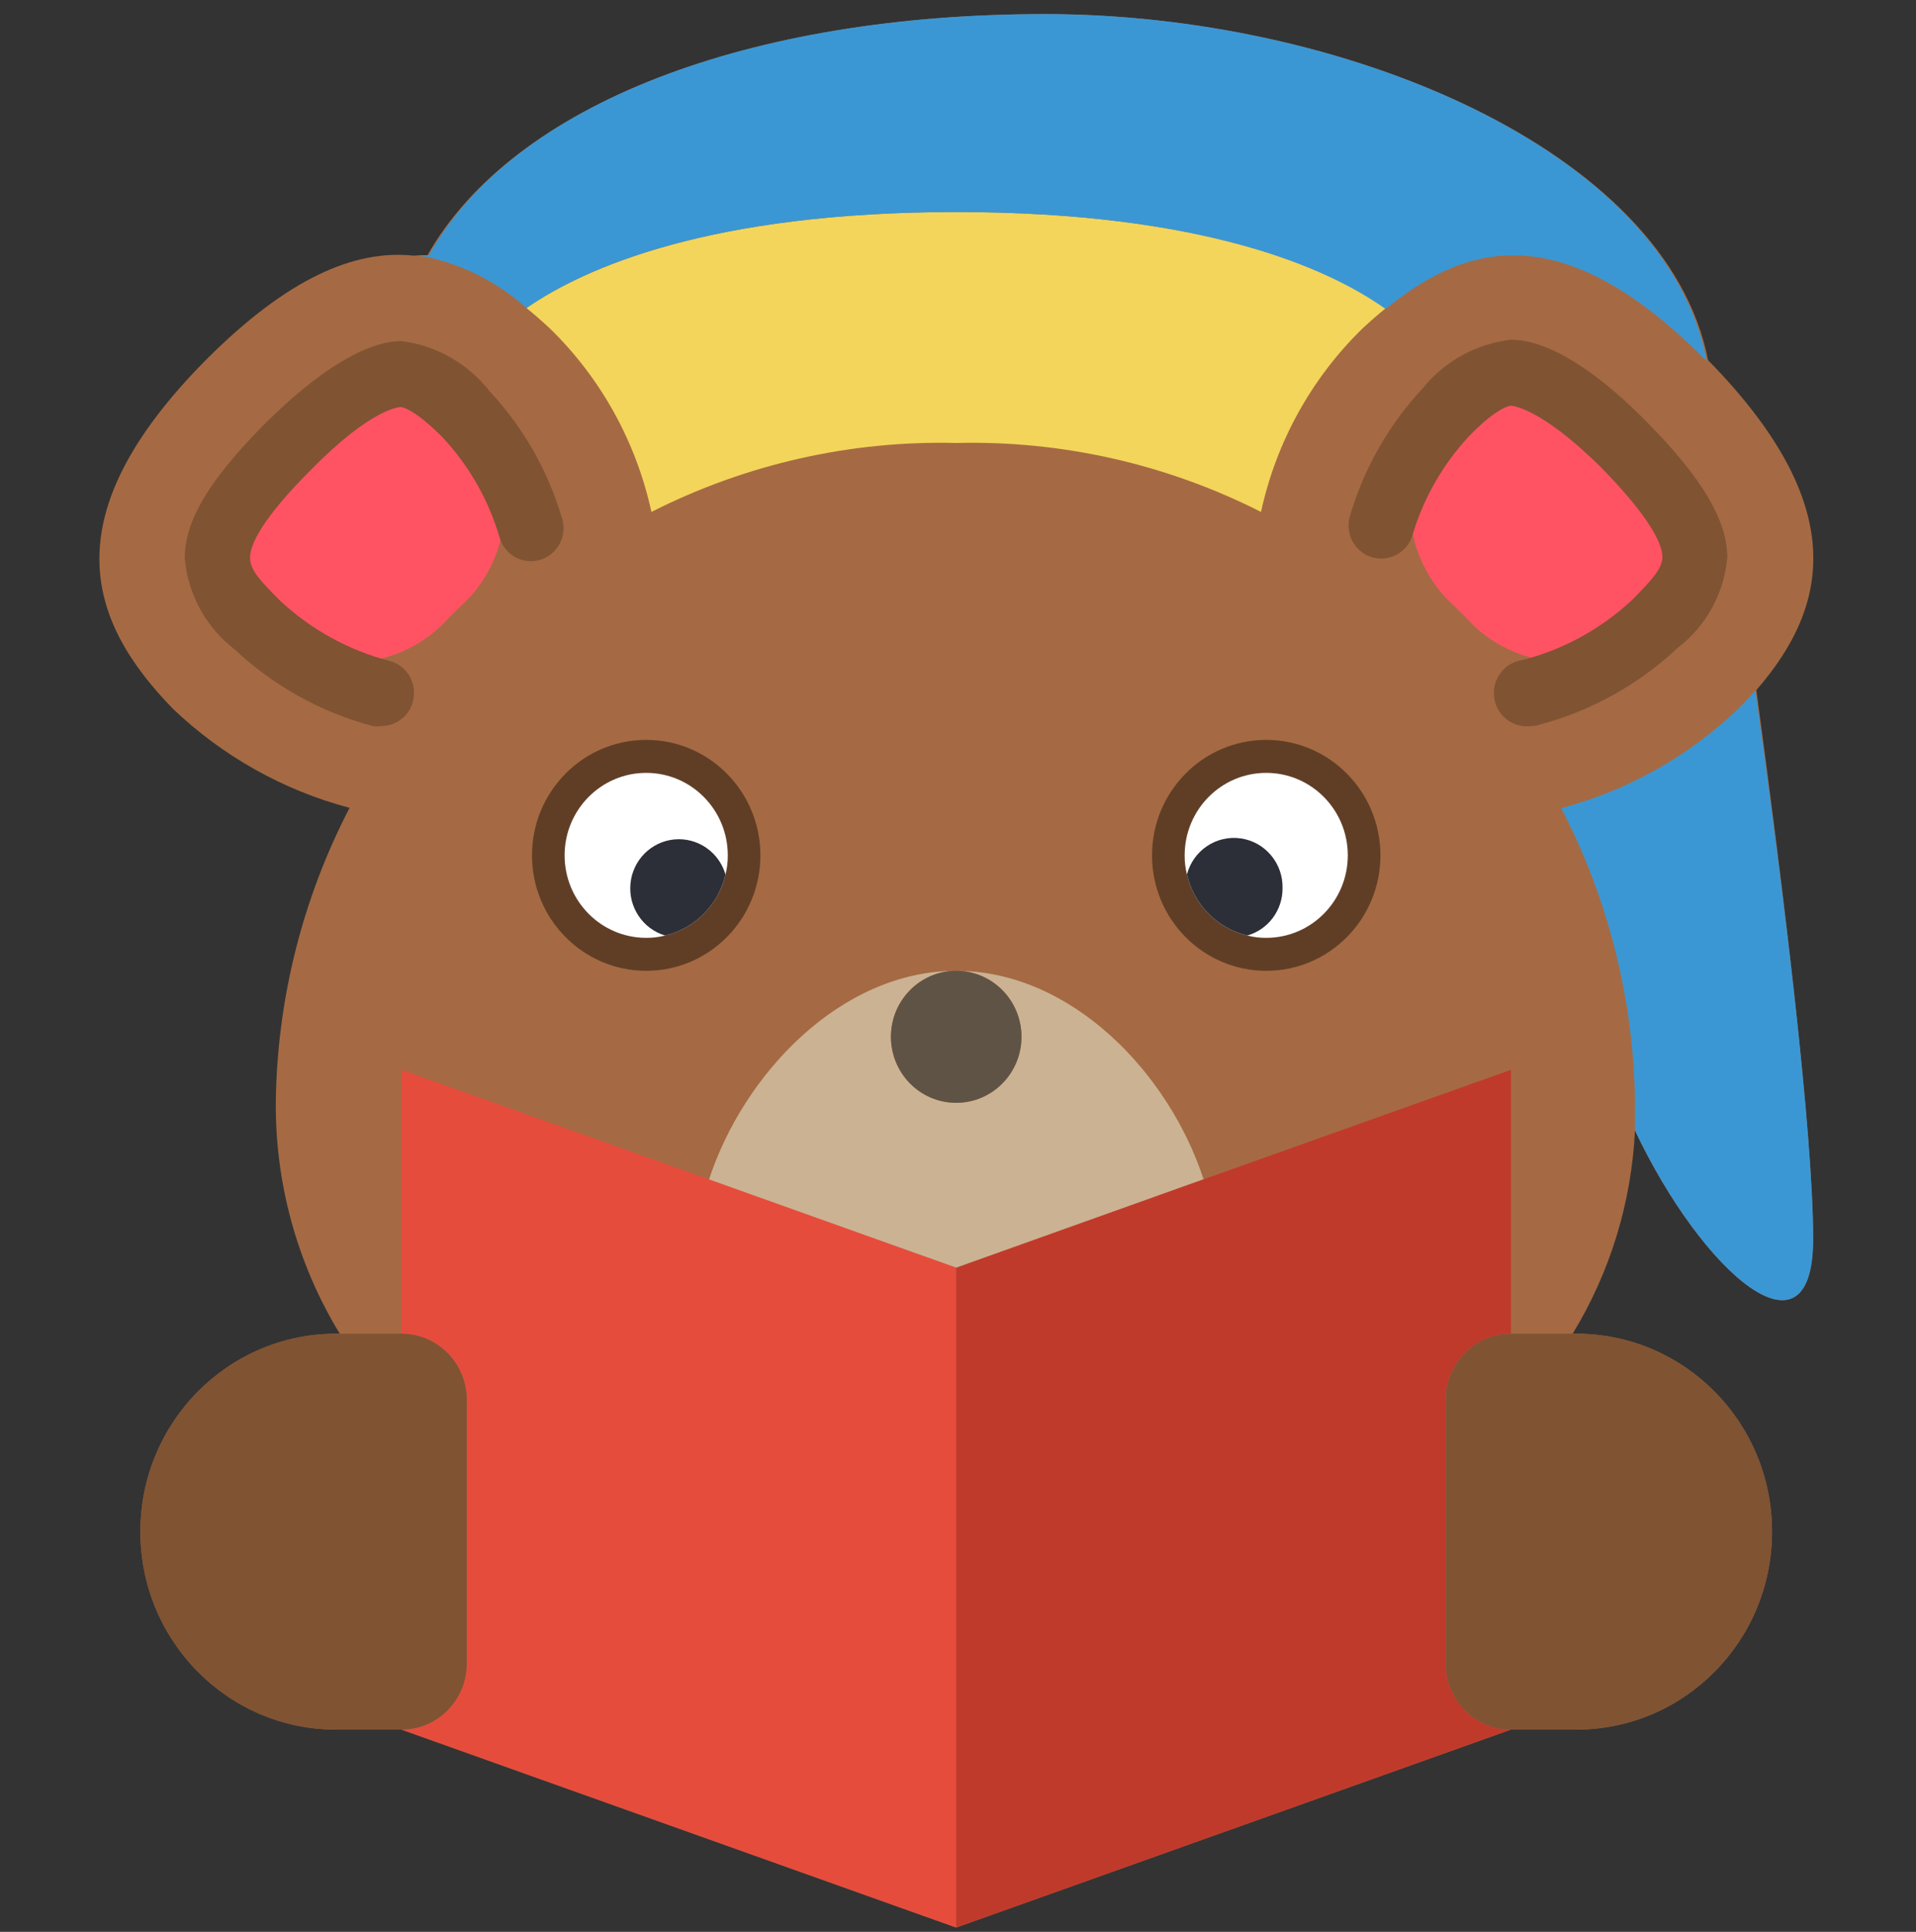 <svg width="120" height="121" viewBox="0 0 120 121" fill="none" xmlns="http://www.w3.org/2000/svg">
<rect x="0" y="0" width="120" height="121" fill="#333333" stroke="none"/>
<g clip-path="url(#clip0)">
<path d="M110.002 43.222C114.58 37.953 115.888 31.651 106.977 22.559C104.381 9.293 83.943 0.883 65.447 0.883C46.951 0.883 32.133 6.503 26.758 16.009H25.859C22.201 15.637 18.011 17.414 12.881 22.559C3.234 32.312 5.462 38.883 10.837 44.4C13.951 47.37 17.753 49.502 21.894 50.599C18.965 56.239 17.383 62.495 17.275 68.865C17.205 74.041 18.595 79.129 21.281 83.536H21.056C14.284 83.536 8.793 89.087 8.793 95.934C8.793 102.781 14.284 108.332 21.056 108.332H25.144L59.888 120.73L94.632 108.332H98.72C105.492 108.332 110.983 102.781 110.983 95.934C110.983 89.087 105.492 83.536 98.72 83.536H98.495C100.839 79.695 102.182 75.316 102.399 70.807C106.67 79.817 113.558 85.685 113.558 77.606C113.558 71.014 111.739 56.054 110.002 43.222Z" fill="#A56A43"/>
<path d="M90.545 37.436C87.554 34.203 87.554 29.18 90.545 25.948C91.558 24.628 93.01 23.725 94.632 23.406C95.409 23.406 97.636 23.84 101.663 27.931C108.223 34.544 106.384 36.383 103.707 39.172C102.063 40.733 99.864 41.555 97.612 41.45C95.359 41.345 93.245 40.322 91.75 38.614L90.545 37.436Z" fill="#FF5364"/>
<path d="M95.9 45.474C94.771 45.628 93.732 44.828 93.58 43.687C93.427 42.546 94.219 41.496 95.348 41.342C97.911 40.687 100.272 39.394 102.215 37.581C103.441 36.341 104.116 35.618 104.116 34.874C104.116 34.13 103.421 32.477 100.253 29.254C96.41 25.452 94.632 25.41 94.632 25.41C94.632 25.41 93.856 25.41 91.996 27.332C90.358 29.093 89.148 31.215 88.46 33.531C88.127 34.62 86.983 35.231 85.906 34.895C85.383 34.733 84.947 34.367 84.693 33.878C84.44 33.389 84.391 32.817 84.557 32.291C85.433 29.317 86.987 26.593 89.094 24.336C90.474 22.624 92.462 21.526 94.632 21.278C96.186 21.278 98.924 22.166 103.114 26.402C106.65 29.977 108.162 32.601 108.183 34.895C107.991 37.148 106.862 39.214 105.076 40.577C102.625 42.881 99.648 44.535 96.41 45.392C96.246 45.446 96.073 45.474 95.9 45.474Z" fill="#805333"/>
<path d="M28.168 38.635C26.674 40.342 24.56 41.365 22.307 41.471C20.054 41.576 17.855 40.754 16.212 39.193C13.453 36.403 11.614 34.564 18.256 27.952C22.343 23.819 24.51 23.427 25.287 23.427C26.908 23.746 28.361 24.649 29.374 25.968C32.364 29.201 32.364 34.224 29.374 37.457L28.168 38.635Z" fill="#FF5364"/>
<path d="M23.897 45.474C23.714 45.504 23.528 45.504 23.345 45.474C20.107 44.618 17.13 42.964 14.679 40.66C12.9 39.292 11.772 37.229 11.573 34.977C11.573 32.581 13.106 30.06 16.641 26.485C20.831 22.352 23.57 21.36 25.123 21.36C27.306 21.63 29.296 22.758 30.662 24.501C32.768 26.758 34.322 29.483 35.199 32.456C35.365 32.983 35.316 33.554 35.062 34.043C34.809 34.532 34.372 34.898 33.85 35.06C33.319 35.225 32.744 35.164 32.258 34.891C31.772 34.618 31.417 34.157 31.275 33.614C30.587 31.298 29.377 29.176 27.739 27.415C25.879 25.534 25.123 25.493 25.103 25.493C25.082 25.493 23.345 25.493 19.503 29.398C16.355 32.539 15.66 34.151 15.66 34.936C15.66 35.721 16.335 36.403 17.561 37.643C19.507 39.452 21.866 40.744 24.428 41.404C24.951 41.548 25.396 41.898 25.665 42.375C25.933 42.851 26.003 43.416 25.859 43.945C25.62 44.843 24.817 45.469 23.897 45.474Z" fill="#805333"/>
<path d="M86.805 19.294C86.314 19.687 85.823 20.12 85.333 20.575C82.14 23.687 79.928 27.684 78.977 32.064C73.06 29.065 66.505 27.582 59.888 27.745C53.271 27.582 46.716 29.065 40.799 32.064C39.847 27.684 37.636 23.687 34.443 20.575C33.952 20.12 33.462 19.687 32.971 19.294C36.589 16.794 44.416 13.281 59.888 13.281C75.359 13.281 83.187 16.794 86.805 19.294Z" fill="#F3D55B"/>
<path d="M106.895 22.621C98.086 13.715 92.057 15.017 86.784 19.356C83.187 16.794 75.359 13.281 59.888 13.281C44.416 13.281 36.589 16.794 32.971 19.294C31.227 17.726 29.117 16.631 26.84 16.112C26.55 16.05 26.256 16.009 25.961 15.988H26.86C32.133 6.503 46.93 0.883 65.447 0.883C83.964 0.883 104.381 9.293 106.895 22.621Z" fill="#3B97D3"/>
<path d="M113.558 77.606C113.558 85.685 106.67 79.817 102.399 70.807C102.399 70.188 102.399 69.547 102.399 68.886C102.291 62.516 100.709 56.26 97.78 50.619C101.921 49.522 105.723 47.391 108.837 44.42C109.232 44.035 109.6 43.642 109.94 43.243C111.739 56.054 113.558 71.014 113.558 77.606Z" fill="#3B97D3"/>
<path d="M40.472 60.806C44.423 60.806 47.625 57.568 47.625 53.574C47.625 49.58 44.423 46.342 40.472 46.342C36.522 46.342 33.319 49.58 33.319 53.574C33.319 57.568 36.522 60.806 40.472 60.806Z" fill="#603E26"/>
<path d="M45.581 53.574C45.585 53.978 45.537 54.381 45.438 54.773C44.995 56.668 43.531 58.147 41.657 58.595C41.27 58.696 40.871 58.744 40.472 58.74C37.65 58.74 35.362 56.427 35.362 53.574C35.362 50.721 37.65 48.408 40.472 48.408C43.294 48.408 45.581 50.721 45.581 53.574Z" fill="white"/>
<path d="M45.438 54.773C44.995 56.668 43.532 58.147 41.657 58.596C40.258 58.179 39.347 56.817 39.486 55.349C39.625 53.88 40.774 52.718 42.227 52.577C43.68 52.437 45.026 53.358 45.438 54.773Z" fill="#2C2F38"/>
<path d="M79.304 60.806C83.255 60.806 86.457 57.568 86.457 53.574C86.457 49.58 83.255 46.342 79.304 46.342C75.353 46.342 72.151 49.58 72.151 53.574C72.151 57.568 75.353 60.806 79.304 60.806Z" fill="#603E26"/>
<path d="M59.888 60.806C52.673 60.806 46.562 67.253 44.396 73.907L59.888 79.403L75.38 73.866C73.213 67.212 67.103 60.806 59.888 60.806ZM59.888 69.072C57.63 69.072 55.8 67.221 55.8 64.939C55.8 62.657 57.63 60.806 59.888 60.806C62.145 60.806 63.975 62.657 63.975 64.939C63.975 67.221 62.145 69.072 59.888 69.072Z" fill="#CBB292"/>
<path d="M59.888 69.072C62.145 69.072 63.975 67.221 63.975 64.939C63.975 62.657 62.145 60.806 59.888 60.806C57.63 60.806 55.8 62.657 55.8 64.939C55.8 67.221 57.63 69.072 59.888 69.072Z" fill="#5F5346"/>
<path d="M59.888 79.403V120.73L25.144 108.332C27.401 108.332 29.231 106.482 29.231 104.199V87.669C29.231 85.386 27.401 83.536 25.144 83.536V67.005L44.396 73.866L59.888 79.403Z" fill="#E64C3C"/>
<path d="M90.544 87.669V104.199C90.544 106.482 92.375 108.332 94.632 108.332L59.888 120.73V79.403L75.38 73.866L94.632 67.005V83.536C92.375 83.536 90.544 85.386 90.544 87.669Z" fill="#C03A2B"/>
<path d="M29.231 87.668V104.199C29.231 106.482 27.401 108.332 25.144 108.332H21.056C14.284 108.332 8.793 102.781 8.793 95.934C8.793 89.087 14.284 83.536 21.056 83.536H25.144C26.228 83.536 27.267 83.971 28.034 84.746C28.801 85.521 29.231 86.573 29.231 87.668Z" fill="#805333"/>
<path d="M110.983 95.934C110.983 102.781 105.493 108.332 98.72 108.332H94.632C92.375 108.332 90.545 106.482 90.545 104.199V87.668C90.545 85.386 92.375 83.536 94.632 83.536H98.72C105.493 83.536 110.983 89.087 110.983 95.934Z" fill="#805333"/>
<path d="M84.413 53.574C84.413 56.427 82.126 58.74 79.304 58.74C78.904 58.744 78.506 58.696 78.119 58.595C76.244 58.147 74.781 56.668 74.338 54.773C74.239 54.381 74.191 53.978 74.195 53.574C74.195 50.721 76.482 48.408 79.304 48.408C82.126 48.408 84.413 50.721 84.413 53.574Z" fill="white"/>
<path d="M80.326 55.641C80.33 57.015 79.427 58.224 78.118 58.595C76.244 58.147 74.781 56.668 74.337 54.773C74.732 53.262 76.184 52.29 77.714 52.512C79.243 52.734 80.366 54.079 80.326 55.641Z" fill="#2C2F38"/>
</g>
<defs>
<clipPath id="clip0">
<rect x="0.618" y="0.883" width="118.54" height="119.847" fill="white"/>
</clipPath>
</defs>
</svg>
